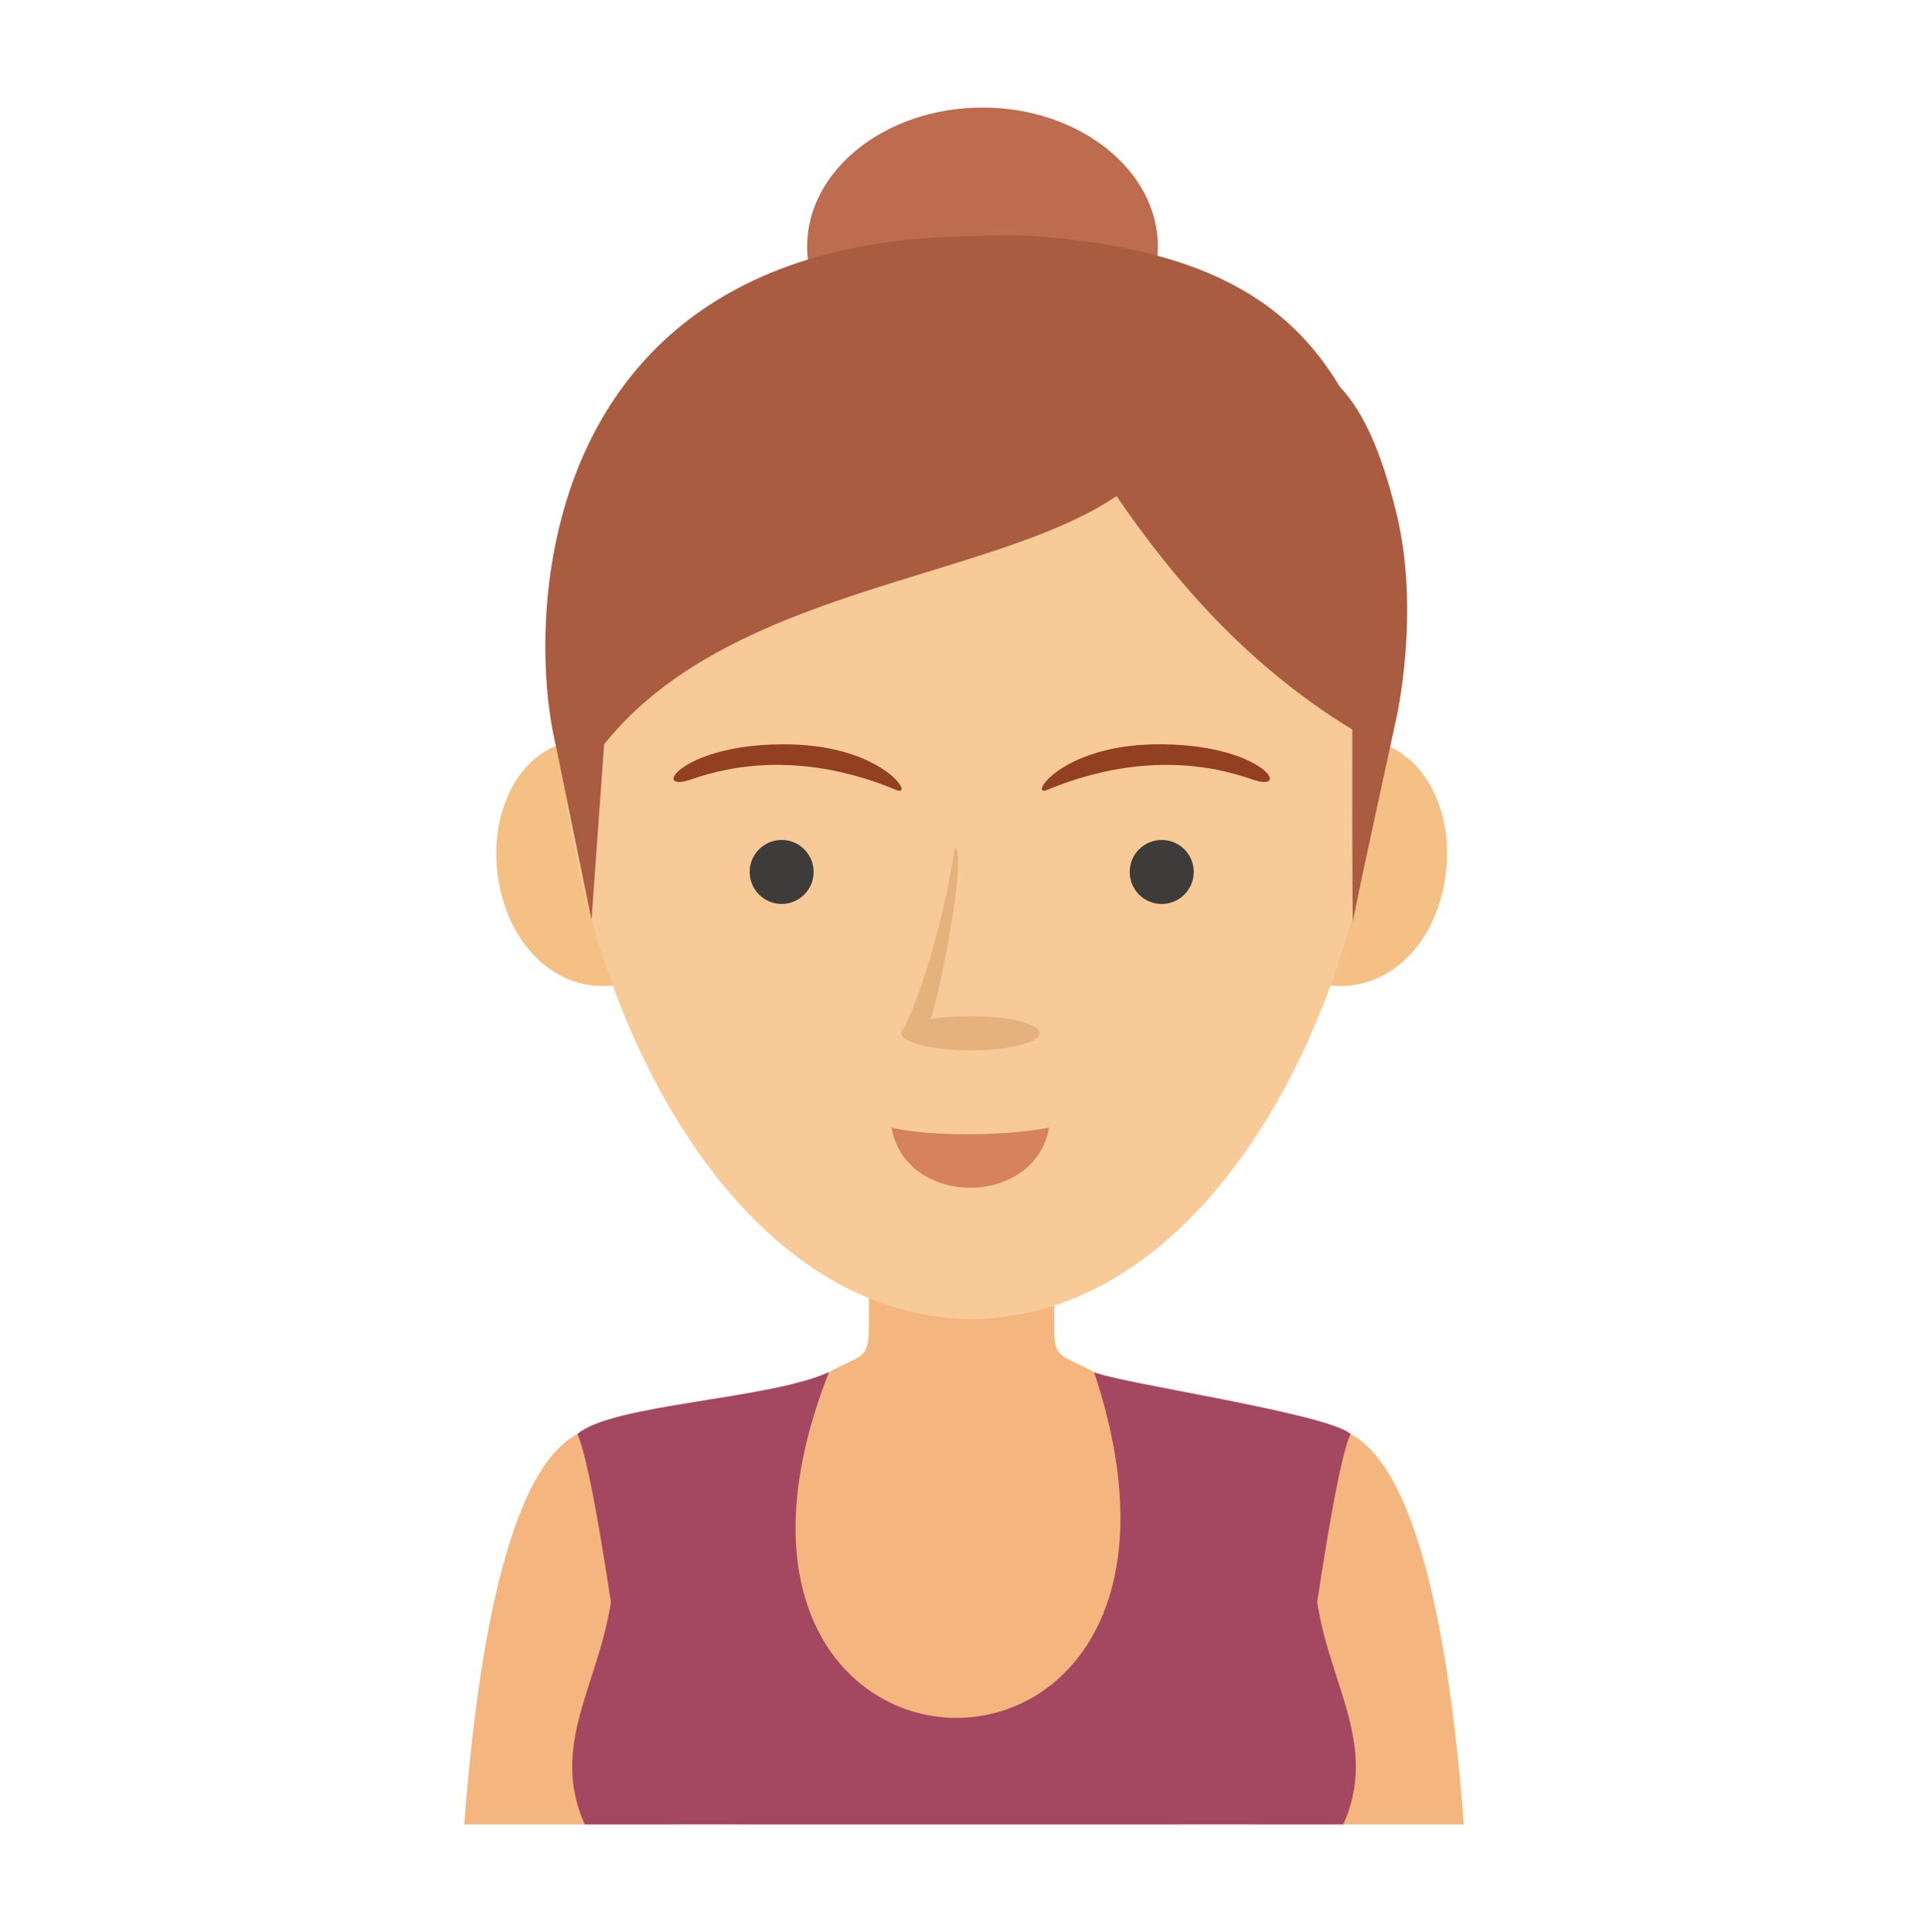 <?xml version="1.0" encoding="utf-8"?>
<!-- Generator: Adobe Illustrator 16.0.3, SVG Export Plug-In . SVG Version: 6.00 Build 0)  -->
<!DOCTYPE svg PUBLIC "-//W3C//DTD SVG 1.1//EN" "http://www.w3.org/Graphics/SVG/1.1/DTD/svg11.dtd">
<svg version="1.1" id="Layer_1" xmlns="http://www.w3.org/2000/svg" xmlns:xlink="http://www.w3.org/1999/xlink" x="0px" y="0px"
	 width="100.8px" height="101px" viewBox="0 0 100.8 101" enable-background="new 0 0 100.8 101" xml:space="preserve">
<g>
	<path fill="#BD6C4F" d="M51.369,20.164c5.049,0,9.168-3.266,9.168-7.271c0-4.004-4.119-7.271-9.168-7.271
		c-5.053,0-9.172,3.267-9.172,7.271C42.199,16.896,46.319,20.164,51.369,20.164z"/>
	<path fill="#F4B67E" d="M59.67,82.684c0.461-0.346,10.479-7.912,10.479-7.912c4.592,1.516,5.916,14.534,6.383,20.606H65.563
		L59.67,82.684z"/>
	<path fill="#F4B67E" d="M50.27,66.183h-4.842v3.058c0.004,1.898-0.313,1.506-2.088,2.491c0,0-1.711,1.402-2.231,1.569
		c2.151,6.925-6.738,15.83-2.533,22.077H50.27h11.402c4.205-6.247-3.129-14.979-2.242-22.077c-0.521-0.167-2.232-1.569-2.232-1.569
		c-1.773-0.985-2.09-0.593-2.088-2.491v-3.058H50.27z"/>
	<path fill="#F4B67E" d="M41.132,82.684c-0.461-0.346-10.479-7.912-10.479-7.912c-4.591,1.516-5.915,14.534-6.383,20.606h10.969
		L41.132,82.684z"/>
	<path fill="#A44760" d="M43.342,71.73c-3.184,1.449-11.314,1.659-13.154,3.237c0.463,1.013,1.105,4.511,1.751,8.781
		c-0.653,4.358-3.206,7.488-1.37,11.628h3.001h16.7h0.131h0.133h16.699h3.002c1.836-4.14-0.717-7.27-1.369-11.628
		c0.645-4.271,1.279-7.773,1.742-8.785c-1.254-1.09-12.146-2.66-13.408-3.233C65.391,96.287,34.022,95.378,43.342,71.73z"/>
	<g>
		<path fill="#F5C084" d="M36.04,44.167c0.805,3.606-0.792,6.608-3.521,7.258c-2.73,0.646-5.563-1.308-6.363-4.916
			c-0.802-3.606,0.761-7.056,3.491-7.702C32.375,38.159,35.239,40.559,36.04,44.167z"/>
		<path fill="#F5C084" d="M65.563,44.167c-0.803,3.606,0.793,6.608,3.523,7.258c2.73,0.646,5.563-1.308,6.361-4.916
			c0.805-3.606-0.76-7.056-3.488-7.702C69.229,38.159,66.365,40.559,65.563,44.167z"/>
	</g>
	<path fill="#F8CA97" d="M50.803,12.973l-0.063,0.002c-1.445-0.059-2.848-0.113-2.848-0.113l0.006,0.226
		c-0.186,0.007-0.297,0.013-0.297,0.013c-5.779,0.229-11.22,3.342-14.708,8.082c-3.492,4.745-3.956,10.721-3.682,16.443
		c0.708,14.705,8.942,31.214,21.589,31.336c12.646-0.122,20.883-16.632,21.592-31.336c0.273-5.723-0.189-11.698-3.682-16.443
		c-3.488-4.74-8.932-7.853-14.709-8.082c0,0-0.111-0.006-0.299-0.013l0.006-0.226c0,0-1.398,0.056-2.848,0.113L50.803,12.973z"/>
	<path fill="#A95C40" d="M60.373,19.156c-0.176,0.808-0.021,5.137,4.961,11.771c4.98,6.636,5.367,7.214,5.367,7.214
		s-0.016,10.517,0.043,9.998c0.059-0.521,2.254-10.555,2.254-10.555s1.279-5.561,0.012-10.753c-1.271-5.194-2.871-7.151-5.072-8.026
		C65.737,17.928,60.373,19.156,60.373,19.156z"/>
	<path fill="#A95C40" d="M32.033,32.691c-0.864,0.98-2.969,6.302-2.969,6.302l1.862,9.092L32.033,32.691z"/>
	<path fill="#A95C40" d="M70.701,38.141c0.227-3.791,1.588-12.936,0.635-15.298c-2.748-6.813-7.783-9.571-16.236-10.417
		c-2.598-0.259-4.762-0.029-4.762-0.029C55.19,20.402,59.867,31.523,70.701,38.141z"/>
	<path fill="#A95C40" d="M61.967,20.73c-1.713,10.69-24.271,7.244-31.692,20.104c-1.575,2.73-8.16-28.286,20.637-28.482
		L61.967,20.73z"/>
	<path fill="#3E3C3B" d="M40.866,47.257c0.921,0,1.673-0.751,1.673-1.673s-0.752-1.674-1.673-1.674
		c-0.921,0-1.673,0.752-1.673,1.674C39.194,46.506,39.946,47.257,40.866,47.257z"/>
	<circle fill="#3E3C3B" cx="60.737" cy="45.584" r="1.674"/>
	<path fill="#E5B27E" d="M47.121,54.063c-0.021-0.007-0.023-0.021-0.008-0.051c0-0.085,0.049-0.166,0.139-0.244
		c0.688-1.322,2.039-5.183,2.658-9.428c0.68,0.042-0.674,7.225-1.256,8.939c0.59-0.104,1.307-0.161,2.08-0.161
		c2,0,3.621,0.398,3.621,0.895s-1.621,0.896-3.621,0.896C48.805,54.906,47.227,54.532,47.121,54.063z"/>
	<path fill="#923F22" d="M54.744,41.297c-0.99,0.411,0.656-2.275,5.529-2.382c5.682-0.124,7.408,2.608,5.17,1.824
		C60.617,39.047,56.317,40.645,54.744,41.297z"/>
	<path fill="#923F22" d="M46.86,41.297c0.99,0.411-0.656-2.275-5.529-2.381c-5.681-0.124-7.407,2.607-5.171,1.822
		C40.988,39.047,45.287,40.645,46.86,41.297z"/>
	<path fill="#D6825C" d="M54.85,58.951c-0.746,4.188-7.496,4.188-8.24,0C48.623,59.414,52.387,59.417,54.85,58.951z"/>
</g>
</svg>
